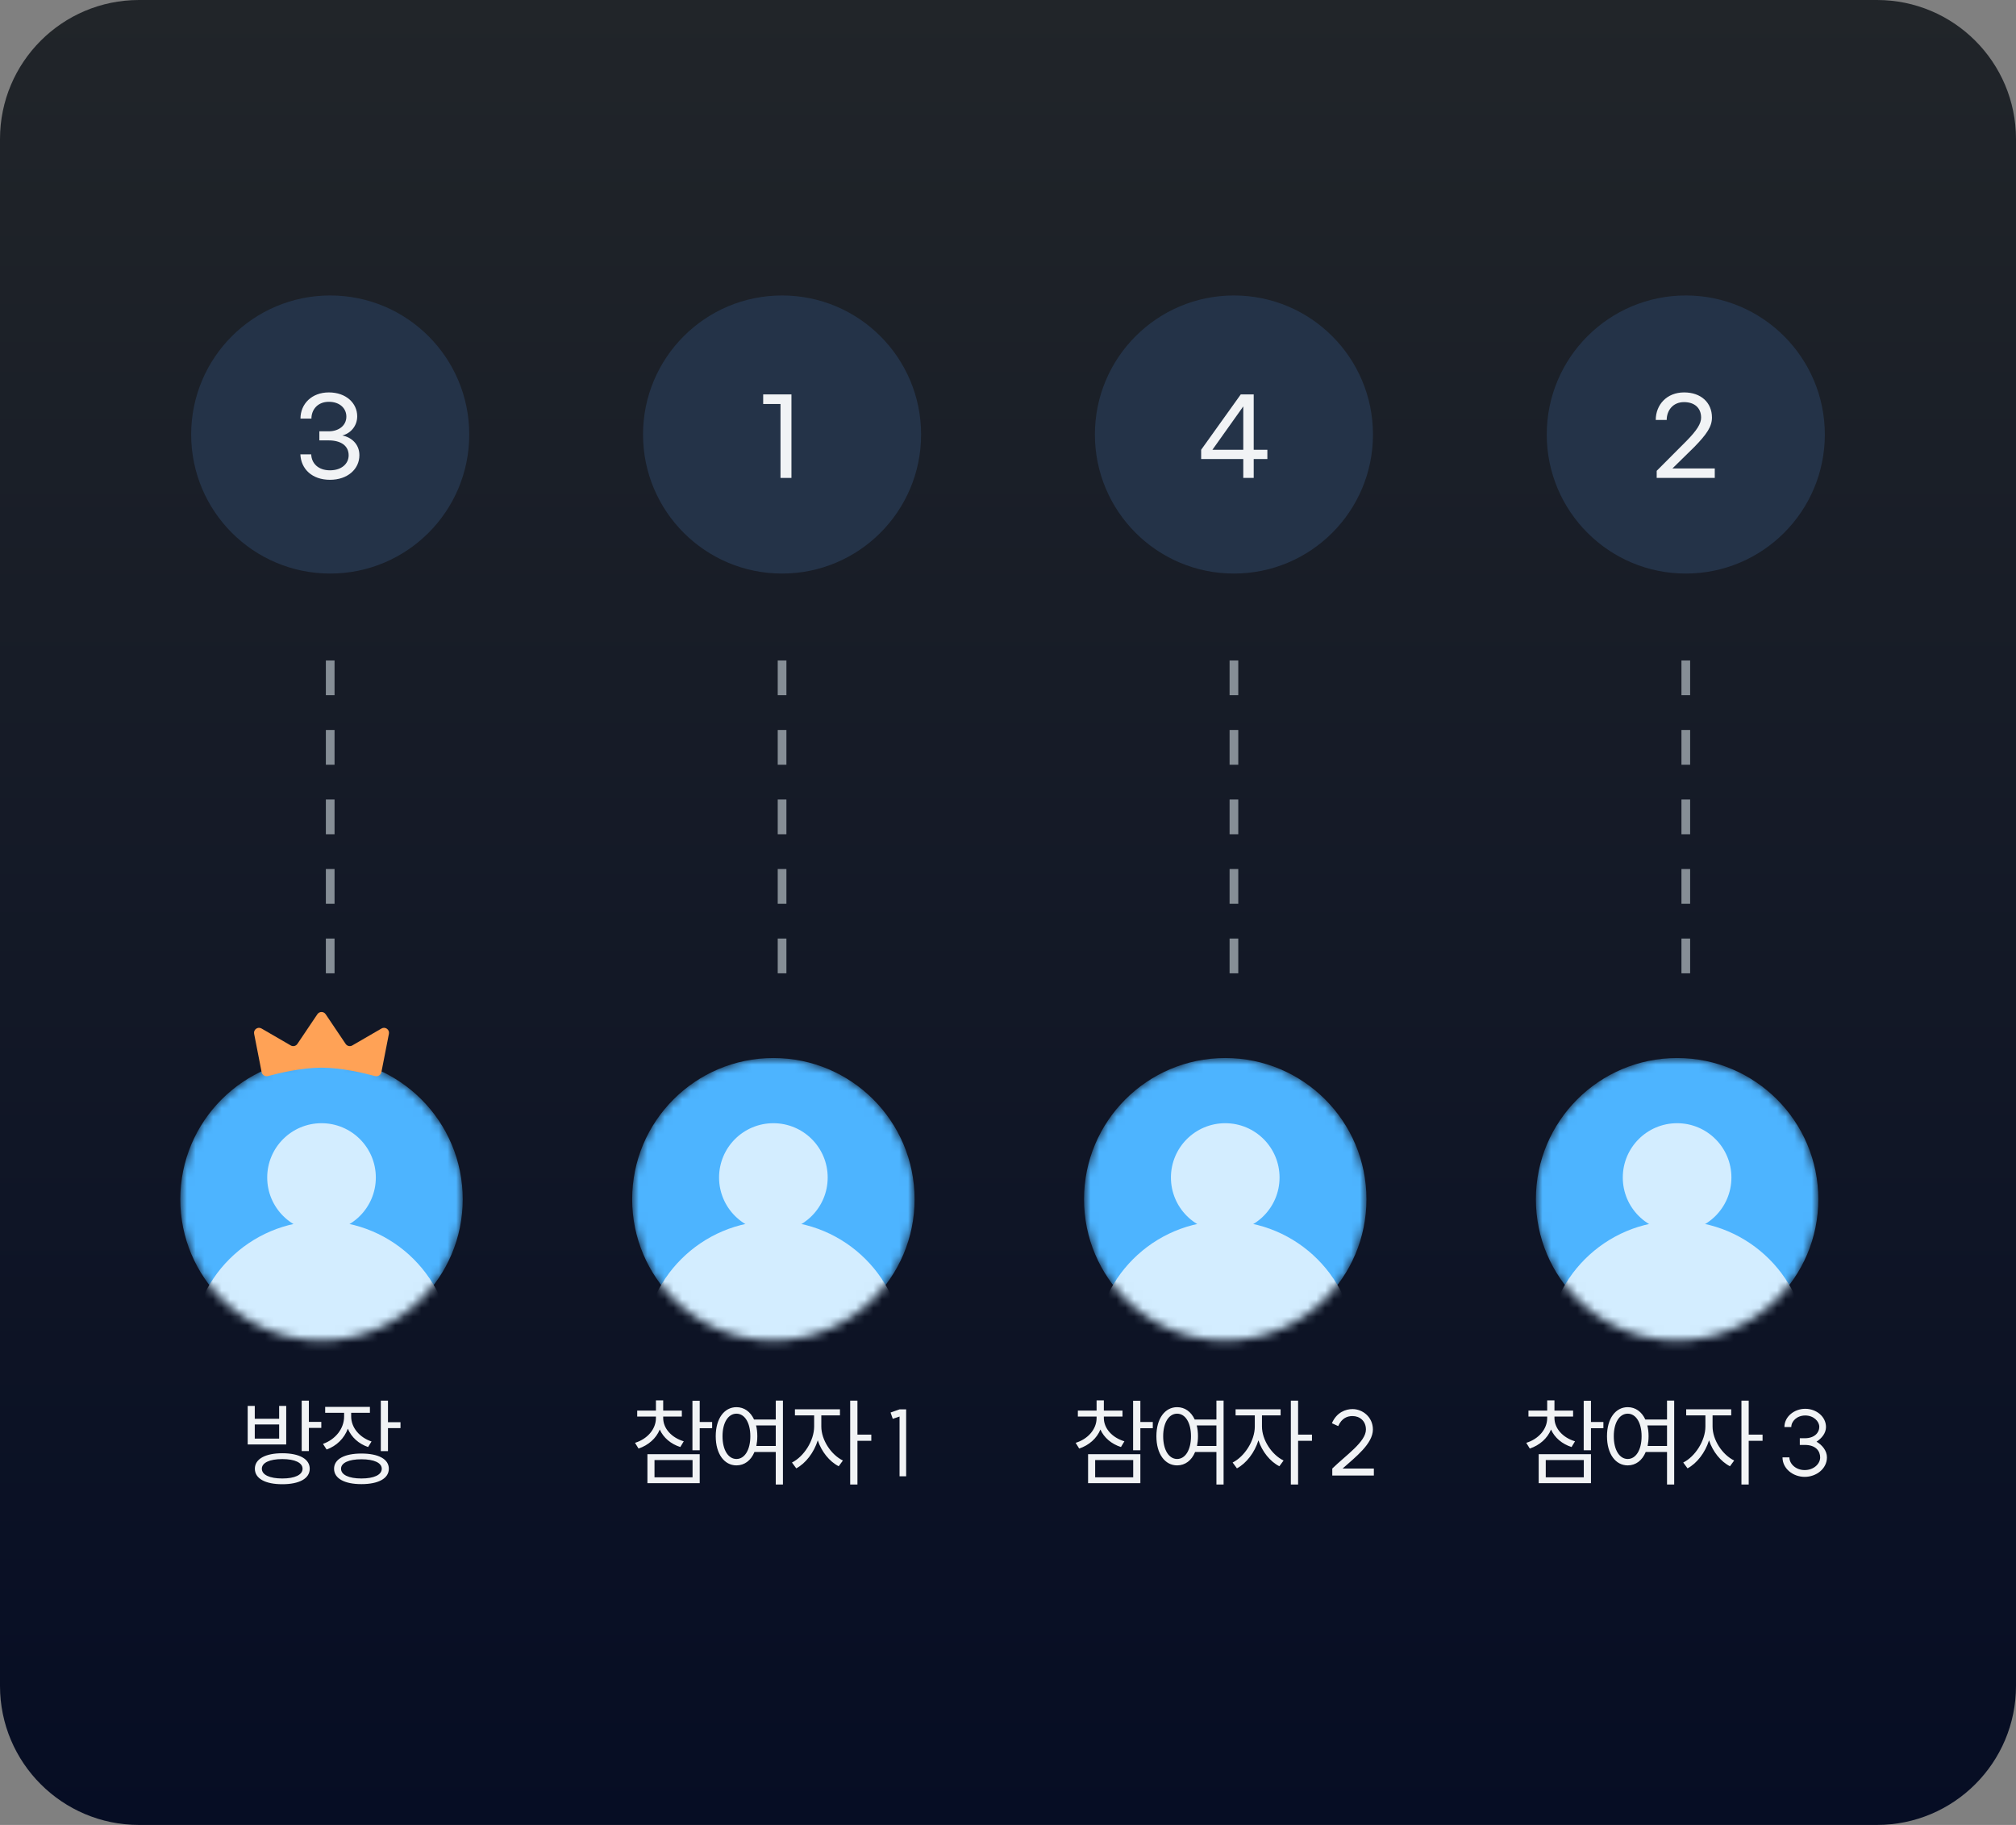 <svg xmlns="http://www.w3.org/2000/svg" width="232" height="210" viewBox="0 0 232 210" fill="none">
<rect x="0" y="0" width="232" height="210" fill="#808080" stroke="none"/>
<path d="M0 16C0 7.163 7.163 0 16 0H216C224.837 0 232 7.163 232 16V194C232 202.837 224.837 210 216 210H16C7.163 210 0 202.837 0 194V16Z" fill="url(#paint0_linear_3949_35772)"/>
<circle cx="38" cy="50" r="16" fill="#243348"/>
<path d="M37.975 55.212C35.911 55.212 34.639 53.964 34.567 52.284H35.815C35.851 53.316 36.619 54.12 37.975 54.12C39.319 54.12 40.123 53.352 40.123 52.392C40.123 51.312 39.259 50.676 37.807 50.676H36.751V49.632H37.807C39.031 49.632 39.859 48.936 39.859 47.94C39.859 47.004 39.115 46.236 37.843 46.236C36.547 46.236 35.839 47.148 35.839 48.168H34.579C34.579 46.476 35.875 45.156 37.843 45.156C39.823 45.156 41.107 46.392 41.107 47.904C41.107 49.08 40.279 49.896 39.391 50.112C40.363 50.292 41.359 51.048 41.359 52.38C41.359 53.988 39.991 55.212 37.975 55.212Z" fill="#F1F3F5"/>
<circle cx="90" cy="50" r="16" fill="#243348"/>
<path d="M89.819 54.996V46.488H87.827V45.384H91.079V54.996H89.819Z" fill="#F1F3F5"/>
<circle cx="142" cy="50" r="16" fill="#243348"/>
<path d="M143.076 54.996V52.824H138.228V51.756L142.788 45.384H144.276V51.756H145.848V52.824H144.276V54.996H143.076ZM139.524 51.756H143.076V46.764L139.524 51.756Z" fill="#F1F3F5"/>
<circle cx="194" cy="50" r="16" fill="#243348"/>
<path d="M190.651 54.996V54.18L194.059 50.76C195.283 49.524 195.763 48.744 195.763 48.06C195.763 46.932 194.995 46.272 193.795 46.272C192.499 46.272 191.803 47.256 191.803 48.324H190.543C190.543 46.584 191.803 45.156 193.807 45.156C195.739 45.156 197.011 46.32 197.011 48.048C197.011 49.08 196.423 49.956 194.983 51.432L192.463 53.904H197.335V54.996H190.651Z" fill="#F1F3F5"/>
<path d="M38 112L38 74" stroke="#868E96" stroke-dasharray="4 4"/>
<path d="M90 112L90 74" stroke="#868E96" stroke-dasharray="4 4"/>
<path d="M142 112L142 74" stroke="#868E96" stroke-dasharray="4 4"/>
<path d="M194 112L194 74" stroke="#868E96" stroke-dasharray="4 4"/>
<mask id="mask0_3949_35772" style="mask-type:alpha" maskUnits="userSpaceOnUse" x="20" y="121" width="34" height="34">
<path d="M37 154.25C45.975 154.25 53.25 146.975 53.25 138C53.25 129.025 45.975 121.75 37 121.75C28.025 121.75 20.75 129.025 20.75 138C20.75 146.975 28.025 154.25 37 154.25Z" fill="#D9D9D9"/>
</mask>
<g mask="url(#mask0_3949_35772)">
<path d="M37 154.25C45.975 154.25 53.25 146.975 53.25 138C53.25 129.025 45.975 121.75 37 121.75C28.025 121.75 20.75 129.025 20.75 138C20.75 146.975 28.025 154.25 37 154.25Z" fill="#4DB4FF"/>
<path d="M37 141.75C40.452 141.75 43.25 138.952 43.25 135.5C43.25 132.048 40.452 129.25 37 129.25C33.548 129.25 30.75 132.048 30.75 135.5C30.75 138.952 33.548 141.75 37 141.75Z" fill="#D3EDFF"/>
<path d="M37 170.5C45.284 170.5 52 163.784 52 155.5C52 147.216 45.284 140.5 37 140.5C28.716 140.5 22 147.216 22 155.5C22 163.784 28.716 170.5 37 170.5Z" fill="#D3EDFF"/>
</g>
<path d="M32.487 167.228C34.445 167.228 35.644 167.888 35.644 169.01C35.644 170.143 34.445 170.792 32.487 170.792C30.529 170.792 29.33 170.143 29.33 169.01C29.33 167.888 30.529 167.228 32.487 167.228ZM32.487 167.899C31.035 167.899 30.133 168.317 30.133 169.01C30.133 169.714 31.035 170.132 32.487 170.132C33.928 170.132 34.819 169.714 34.819 169.01C34.819 168.317 33.928 167.899 32.487 167.899ZM34.72 161.178H35.545V163.62H36.975V164.313H35.545V166.975H34.72V161.178ZM28.505 161.783H29.319V163.257H32.124V161.783H32.938V166.216H28.505V161.783ZM29.319 163.917V165.545H32.124V163.917H29.319ZM37.421 161.893H42.569V162.575H40.413V162.993C40.413 164.269 41.359 165.402 42.756 165.875L42.36 166.513C41.271 166.139 40.435 165.38 40.028 164.401C39.621 165.512 38.73 166.392 37.586 166.799L37.168 166.15C38.598 165.644 39.599 164.401 39.599 163.004V162.575H37.421V161.893ZM43.823 161.178H44.648V163.653H46.089V164.335H44.648V166.986H43.823V161.178ZM41.59 167.261C43.548 167.261 44.747 167.899 44.747 169.01C44.747 170.132 43.548 170.781 41.59 170.781C39.643 170.781 38.444 170.132 38.444 169.01C38.444 167.899 39.643 167.261 41.59 167.261ZM41.59 167.921C40.149 167.921 39.247 168.328 39.247 169.01C39.247 169.714 40.149 170.132 41.59 170.132C43.042 170.132 43.933 169.714 43.933 169.01C43.933 168.328 43.042 167.921 41.59 167.921Z" fill="#F1F3F5"/>
<path d="M29.244 118.958L30.108 123.372C30.174 123.707 30.516 123.914 30.846 123.824C32.023 123.504 34.686 122.857 37 122.857C39.314 122.857 41.977 123.504 43.154 123.824C43.484 123.914 43.827 123.707 43.892 123.372L44.756 118.958C44.851 118.474 44.331 118.103 43.904 118.351L40.542 120.301C40.28 120.453 39.946 120.376 39.777 120.125L37.477 116.709C37.249 116.37 36.751 116.37 36.523 116.709L34.223 120.125C34.054 120.376 33.72 120.453 33.458 120.301L30.096 118.351C29.669 118.103 29.149 118.474 29.244 118.958Z" fill="#FFA256"/>
<mask id="mask1_3949_35772" style="mask-type:alpha" maskUnits="userSpaceOnUse" x="72" y="121" width="34" height="34">
<path d="M89 154.25C97.975 154.25 105.25 146.975 105.25 138C105.25 129.025 97.975 121.75 89 121.75C80.025 121.75 72.75 129.025 72.75 138C72.75 146.975 80.025 154.25 89 154.25Z" fill="#D9D9D9"/>
</mask>
<g mask="url(#mask1_3949_35772)">
<path d="M89 154.25C97.975 154.25 105.25 146.975 105.25 138C105.25 129.025 97.975 121.75 89 121.75C80.025 121.75 72.75 129.025 72.75 138C72.75 146.975 80.025 154.25 89 154.25Z" fill="#4DB4FF"/>
<path d="M89 141.75C92.452 141.75 95.25 138.952 95.25 135.5C95.25 132.048 92.452 129.25 89 129.25C85.548 129.25 82.75 132.048 82.75 135.5C82.75 138.952 85.548 141.75 89 141.75Z" fill="#D3EDFF"/>
<path d="M89 170.5C97.284 170.5 104 163.784 104 155.5C104 147.216 97.284 140.5 89 140.5C80.716 140.5 74 147.216 74 155.5C74 163.784 80.716 170.5 89 170.5Z" fill="#D3EDFF"/>
</g>
<path d="M73.329 162.322H75.484V161.145H76.32V162.322H78.466V163.004H76.32V163.18C76.32 164.368 77.278 165.435 78.686 165.853L78.29 166.513C77.189 166.161 76.343 165.435 75.924 164.5C75.507 165.523 74.615 166.304 73.483 166.689L73.076 166.029C74.484 165.6 75.484 164.467 75.484 163.18V163.004H73.329V162.322ZM74.505 170.671V167.338H80.522V170.671H74.505ZM75.32 170H79.698V168.009H75.32V170ZM79.686 166.887V161.189H80.522V163.631H81.953V164.346H80.522V166.887H79.686ZM84.753 161.926C85.633 161.926 86.359 162.443 86.777 163.345H89.274V161.167H90.099V170.825H89.274V167.085H86.821C86.425 168.053 85.677 168.625 84.753 168.625C83.356 168.625 82.366 167.316 82.366 165.27C82.366 163.224 83.356 161.926 84.753 161.926ZM83.147 165.27C83.147 166.854 83.807 167.888 84.753 167.888C85.688 167.888 86.348 166.854 86.348 165.27C86.348 163.697 85.688 162.674 84.753 162.674C83.807 162.674 83.147 163.697 83.147 165.27ZM87.008 164.027C87.107 164.401 87.151 164.819 87.151 165.27C87.151 165.677 87.107 166.051 87.041 166.392H89.274V164.027H87.008ZM91.48 162.168H96.661V162.872H94.516V164.148C94.516 165.688 95.627 167.393 97.002 168.064L96.518 168.724C95.451 168.185 94.538 167.041 94.109 165.743C93.669 167.151 92.712 168.394 91.634 168.966L91.139 168.295C92.492 167.624 93.691 165.798 93.691 164.148V162.872H91.48V162.168ZM97.838 170.825V161.178H98.674V165.083H100.269V165.798H98.674V170.825H97.838ZM104.279 162.179V169.879H103.52V163.004L102.739 163.268L102.486 162.542L103.52 162.179H104.279Z" fill="#F1F3F5"/>
<mask id="mask2_3949_35772" style="mask-type:alpha" maskUnits="userSpaceOnUse" x="124" y="121" width="34" height="34">
<path d="M141 154.25C149.975 154.25 157.25 146.975 157.25 138C157.25 129.025 149.975 121.75 141 121.75C132.025 121.75 124.75 129.025 124.75 138C124.75 146.975 132.025 154.25 141 154.25Z" fill="#D9D9D9"/>
</mask>
<g mask="url(#mask2_3949_35772)">
<path d="M141 154.25C149.975 154.25 157.25 146.975 157.25 138C157.25 129.025 149.975 121.75 141 121.75C132.025 121.75 124.75 129.025 124.75 138C124.75 146.975 132.025 154.25 141 154.25Z" fill="#4DB4FF"/>
<path d="M141 141.75C144.452 141.75 147.25 138.952 147.25 135.5C147.25 132.048 144.452 129.25 141 129.25C137.548 129.25 134.75 132.048 134.75 135.5C134.75 138.952 137.548 141.75 141 141.75Z" fill="#D3EDFF"/>
<path d="M141 170.5C149.284 170.5 156 163.784 156 155.5C156 147.216 149.284 140.5 141 140.5C132.716 140.5 126 147.216 126 155.5C126 163.784 132.716 170.5 141 170.5Z" fill="#D3EDFF"/>
</g>
<path d="M124.039 162.322H126.195V161.145H127.031V162.322H129.176V163.004H127.031V163.18C127.031 164.368 127.988 165.435 129.396 165.853L129 166.513C127.9 166.161 127.053 165.435 126.635 164.5C126.217 165.523 125.326 166.304 124.193 166.689L123.786 166.029C125.194 165.6 126.195 164.467 126.195 163.18V163.004H124.039V162.322ZM125.216 170.671V167.338H131.233V170.671H125.216ZM126.03 170H130.408V168.009H126.03V170ZM130.397 166.887V161.189H131.233V163.631H132.663V164.346H131.233V166.887H130.397ZM135.464 161.926C136.344 161.926 137.07 162.443 137.488 163.345H139.985V161.167H140.81V170.825H139.985V167.085H137.532C137.136 168.053 136.388 168.625 135.464 168.625C134.067 168.625 133.077 167.316 133.077 165.27C133.077 163.224 134.067 161.926 135.464 161.926ZM133.858 165.27C133.858 166.854 134.518 167.888 135.464 167.888C136.399 167.888 137.059 166.854 137.059 165.27C137.059 163.697 136.399 162.674 135.464 162.674C134.518 162.674 133.858 163.697 133.858 165.27ZM137.719 164.027C137.818 164.401 137.862 164.819 137.862 165.27C137.862 165.677 137.818 166.051 137.752 166.392H139.985V164.027H137.719ZM142.191 162.168H147.372V162.872H145.227V164.148C145.227 165.688 146.338 167.393 147.713 168.064L147.229 168.724C146.162 168.185 145.249 167.041 144.82 165.743C144.38 167.151 143.423 168.394 142.345 168.966L141.85 168.295C143.203 167.624 144.402 165.798 144.402 164.148V162.872H142.191V162.168ZM148.549 170.825V161.178H149.385V165.083H150.98V165.798H149.385V170.825H148.549ZM153.318 168.988C154.88 167.459 157.19 165.919 157.19 164.5C157.19 163.51 156.475 162.949 155.65 162.949C155.056 162.949 154.418 163.169 154 164.104L153.274 163.774C153.835 162.487 154.891 162.146 155.65 162.146C156.805 162.146 157.993 163.059 157.993 164.5C157.982 166.139 156.013 167.646 154.506 168.988H158.103V169.791H153.318V168.988Z" fill="#F1F3F5"/>
<mask id="mask3_3949_35772" style="mask-type:alpha" maskUnits="userSpaceOnUse" x="176" y="121" width="34" height="34">
<path d="M193 154.25C201.975 154.25 209.25 146.975 209.25 138C209.25 129.025 201.975 121.75 193 121.75C184.025 121.75 176.75 129.025 176.75 138C176.75 146.975 184.025 154.25 193 154.25Z" fill="#D9D9D9"/>
</mask>
<g mask="url(#mask3_3949_35772)">
<path d="M193 154.25C201.975 154.25 209.25 146.975 209.25 138C209.25 129.025 201.975 121.75 193 121.75C184.025 121.75 176.75 129.025 176.75 138C176.75 146.975 184.025 154.25 193 154.25Z" fill="#4DB4FF"/>
<path d="M193 141.75C196.452 141.75 199.25 138.952 199.25 135.5C199.25 132.048 196.452 129.25 193 129.25C189.548 129.25 186.75 132.048 186.75 135.5C186.75 138.952 189.548 141.75 193 141.75Z" fill="#D3EDFF"/>
<path d="M193 170.5C201.284 170.5 208 163.784 208 155.5C208 147.216 201.284 140.5 193 140.5C184.716 140.5 178 147.216 178 155.5C178 163.784 184.716 170.5 193 170.5Z" fill="#D3EDFF"/>
</g>
<path d="M175.894 162.322H178.05V161.145H178.886V162.322H181.031V163.004H178.886V163.18C178.886 164.368 179.843 165.435 181.251 165.853L180.855 166.513C179.755 166.161 178.908 165.435 178.49 164.5C178.072 165.523 177.181 166.304 176.048 166.689L175.641 166.029C177.049 165.6 178.05 164.467 178.05 163.18V163.004H175.894V162.322ZM177.071 170.671V167.338H183.088V170.671H177.071ZM177.885 170H182.263V168.009H177.885V170ZM182.252 166.887V161.189H183.088V163.631H184.518V164.346H183.088V166.887H182.252ZM187.319 161.926C188.199 161.926 188.925 162.443 189.343 163.345H191.84V161.167H192.665V170.825H191.84V167.085H189.387C188.991 168.053 188.243 168.625 187.319 168.625C185.922 168.625 184.932 167.316 184.932 165.27C184.932 163.224 185.922 161.926 187.319 161.926ZM185.713 165.27C185.713 166.854 186.373 167.888 187.319 167.888C188.254 167.888 188.914 166.854 188.914 165.27C188.914 163.697 188.254 162.674 187.319 162.674C186.373 162.674 185.713 163.697 185.713 165.27ZM189.574 164.027C189.673 164.401 189.717 164.819 189.717 165.27C189.717 165.677 189.673 166.051 189.607 166.392H191.84V164.027H189.574ZM194.046 162.168H199.227V162.872H197.082V164.148C197.082 165.688 198.193 167.393 199.568 168.064L199.084 168.724C198.017 168.185 197.104 167.041 196.675 165.743C196.235 167.151 195.278 168.394 194.2 168.966L193.705 168.295C195.058 167.624 196.257 165.798 196.257 164.148V162.872H194.046V162.168ZM200.404 170.825V161.178H201.24V165.083H202.835V165.798H201.24V170.825H200.404ZM209.045 165.897C209.694 166.282 210.244 166.931 210.244 167.701C210.244 168.999 209.034 169.945 207.681 169.945C206.339 169.945 205.129 168.999 205.129 167.701H205.921C205.921 168.427 206.636 169.164 207.681 169.164C208.737 169.164 209.463 168.438 209.463 167.712C209.463 166.986 208.968 166.271 207.703 166.271H207.12V165.501H207.703C208.792 165.501 209.364 164.874 209.364 164.192C209.364 163.554 208.704 162.883 207.747 162.883C206.79 162.883 206.141 163.543 206.141 164.214H205.349C205.349 163.004 206.493 162.113 207.747 162.113C209.012 162.113 210.134 163.004 210.134 164.214C210.134 164.918 209.639 165.512 209.045 165.897Z" fill="#F1F3F5"/>
<defs>
<linearGradient id="paint0_linear_3949_35772" x1="116" y1="0" x2="116" y2="210" gradientUnits="userSpaceOnUse">
<stop stop-color="#212529"/>
<stop offset="1" stop-color="#060D24"/>
</linearGradient>
</defs>
</svg>